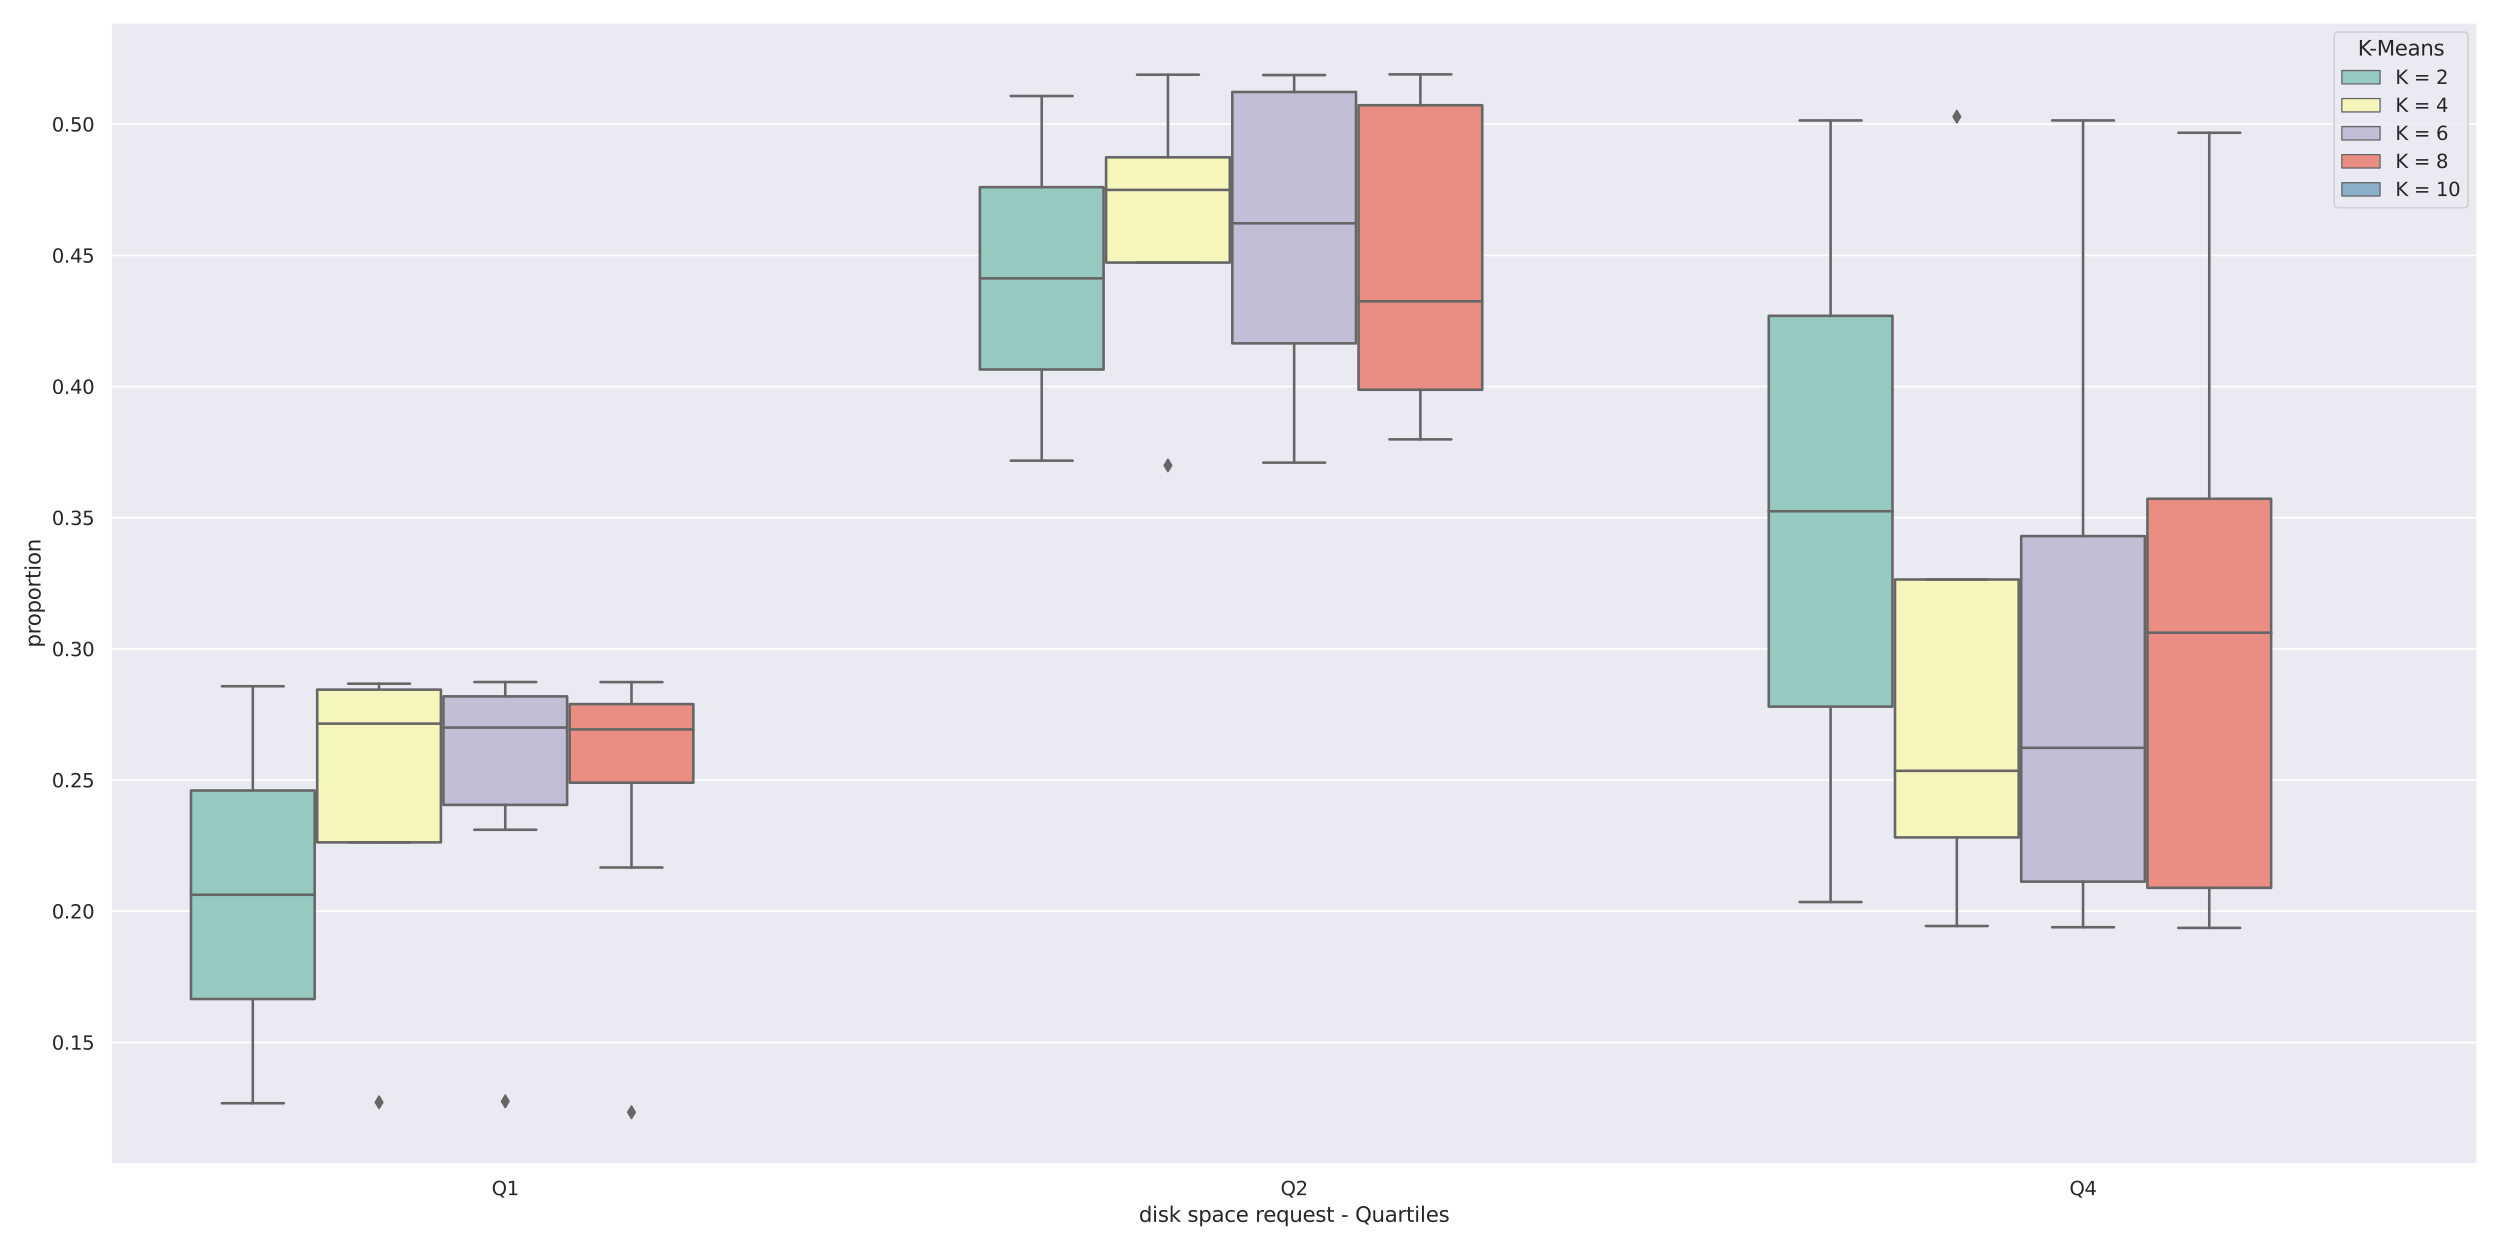 <?xml version="1.0" encoding="utf-8" standalone="no"?>
<!DOCTYPE svg PUBLIC "-//W3C//DTD SVG 1.1//EN"
  "http://www.w3.org/Graphics/SVG/1.1/DTD/svg11.dtd">
<svg height="720pt" version="1.1" viewBox="0 0 1440 720" width="1440pt" xmlns="http://www.w3.org/2000/svg" xmlns:xlink="http://www.w3.org/1999/xlink">
 <defs>
  <style type="text/css">*{stroke-linecap:butt;stroke-linejoin:round;}</style>
 </defs>
 <g id="figure_1">
  <g id="patch_1">
   <path d="M 0 720 
L 1440 720 
L 1440 0 
L 0 0 
z
" style="fill:#ffffff;"/>
  </g>
  <g id="axes_1">
   <g id="patch_2">
    <path d="M 63.835 670.54 
L 1427.04 670.54 
L 1427.04 12.96 
L 63.835 12.96 
z
" style="fill:#eaeaf2;"/>
   </g>
   <g id="matplotlib.axis_1">
    <g id="xtick_1">
     <g id="text_1">
      <!-- Q1 -->
      <g style="fill:#262626;" transform="translate(283.207 688.398)scale(0.11 -0.11)">
       <defs>
        <path d="M 2522 4238 
Q 1834 4238 1429 3725 
Q 1025 3213 1025 2328 
Q 1025 1447 1429 934 
Q 1834 422 2522 422 
Q 3209 422 3611 934 
Q 4013 1447 4013 2328 
Q 4013 3213 3611 3725 
Q 3209 4238 2522 4238 
z
M 3406 84 
L 4238 -825 
L 3475 -825 
L 2784 -78 
Q 2681 -84 2626 -87 
Q 2572 -91 2522 -91 
Q 1538 -91 948 567 
Q 359 1225 359 2328 
Q 359 3434 948 4092 
Q 1538 4750 2522 4750 
Q 3503 4750 4090 4092 
Q 4678 3434 4678 2328 
Q 4678 1516 4351 937 
Q 4025 359 3406 84 
z
" id="DejaVuSans-51" transform="scale(0.016)"/>
        <path d="M 794 531 
L 1825 531 
L 1825 4091 
L 703 3866 
L 703 4441 
L 1819 4666 
L 2450 4666 
L 2450 531 
L 3481 531 
L 3481 0 
L 794 0 
L 794 531 
z
" id="DejaVuSans-31" transform="scale(0.016)"/>
       </defs>
       <use xlink:href="#DejaVuSans-51"/>
       <use x="78.711" xlink:href="#DejaVuSans-31"/>
      </g>
     </g>
    </g>
    <g id="xtick_2">
     <g id="text_2">
      <!-- Q2 -->
      <g style="fill:#262626;" transform="translate(737.609 688.398)scale(0.11 -0.11)">
       <defs>
        <path d="M 1228 531 
L 3431 531 
L 3431 0 
L 469 0 
L 469 531 
Q 828 903 1448 1529 
Q 2069 2156 2228 2338 
Q 2531 2678 2651 2914 
Q 2772 3150 2772 3378 
Q 2772 3750 2511 3984 
Q 2250 4219 1831 4219 
Q 1534 4219 1204 4116 
Q 875 4013 500 3803 
L 500 4441 
Q 881 4594 1212 4672 
Q 1544 4750 1819 4750 
Q 2544 4750 2975 4387 
Q 3406 4025 3406 3419 
Q 3406 3131 3298 2873 
Q 3191 2616 2906 2266 
Q 2828 2175 2409 1742 
Q 1991 1309 1228 531 
z
" id="DejaVuSans-32" transform="scale(0.016)"/>
       </defs>
       <use xlink:href="#DejaVuSans-51"/>
       <use x="78.711" xlink:href="#DejaVuSans-32"/>
      </g>
     </g>
    </g>
    <g id="xtick_3">
     <g id="text_3">
      <!-- Q4 -->
      <g style="fill:#262626;" transform="translate(1192.01 688.398)scale(0.11 -0.11)">
       <defs>
        <path d="M 2419 4116 
L 825 1625 
L 2419 1625 
L 2419 4116 
z
M 2253 4666 
L 3047 4666 
L 3047 1625 
L 3713 1625 
L 3713 1100 
L 3047 1100 
L 3047 0 
L 2419 0 
L 2419 1100 
L 313 1100 
L 313 1709 
L 2253 4666 
z
" id="DejaVuSans-34" transform="scale(0.016)"/>
       </defs>
       <use xlink:href="#DejaVuSans-51"/>
       <use x="78.711" xlink:href="#DejaVuSans-34"/>
      </g>
     </g>
    </g>
    <g id="text_4">
     <!-- disk space request - Quartiles -->
     <g style="fill:#262626;" transform="translate(655.99 703.804)scale(0.12 -0.12)">
      <defs>
       <path d="M 2906 2969 
L 2906 4863 
L 3481 4863 
L 3481 0 
L 2906 0 
L 2906 525 
Q 2725 213 2448 61 
Q 2172 -91 1784 -91 
Q 1150 -91 751 415 
Q 353 922 353 1747 
Q 353 2572 751 3078 
Q 1150 3584 1784 3584 
Q 2172 3584 2448 3432 
Q 2725 3281 2906 2969 
z
M 947 1747 
Q 947 1113 1208 752 
Q 1469 391 1925 391 
Q 2381 391 2643 752 
Q 2906 1113 2906 1747 
Q 2906 2381 2643 2742 
Q 2381 3103 1925 3103 
Q 1469 3103 1208 2742 
Q 947 2381 947 1747 
z
" id="DejaVuSans-64" transform="scale(0.016)"/>
       <path d="M 603 3500 
L 1178 3500 
L 1178 0 
L 603 0 
L 603 3500 
z
M 603 4863 
L 1178 4863 
L 1178 4134 
L 603 4134 
L 603 4863 
z
" id="DejaVuSans-69" transform="scale(0.016)"/>
       <path d="M 2834 3397 
L 2834 2853 
Q 2591 2978 2328 3040 
Q 2066 3103 1784 3103 
Q 1356 3103 1142 2972 
Q 928 2841 928 2578 
Q 928 2378 1081 2264 
Q 1234 2150 1697 2047 
L 1894 2003 
Q 2506 1872 2764 1633 
Q 3022 1394 3022 966 
Q 3022 478 2636 193 
Q 2250 -91 1575 -91 
Q 1294 -91 989 -36 
Q 684 19 347 128 
L 347 722 
Q 666 556 975 473 
Q 1284 391 1588 391 
Q 1994 391 2212 530 
Q 2431 669 2431 922 
Q 2431 1156 2273 1281 
Q 2116 1406 1581 1522 
L 1381 1569 
Q 847 1681 609 1914 
Q 372 2147 372 2553 
Q 372 3047 722 3315 
Q 1072 3584 1716 3584 
Q 2034 3584 2315 3537 
Q 2597 3491 2834 3397 
z
" id="DejaVuSans-73" transform="scale(0.016)"/>
       <path d="M 581 4863 
L 1159 4863 
L 1159 1991 
L 2875 3500 
L 3609 3500 
L 1753 1863 
L 3688 0 
L 2938 0 
L 1159 1709 
L 1159 0 
L 581 0 
L 581 4863 
z
" id="DejaVuSans-6b" transform="scale(0.016)"/>
       <path id="DejaVuSans-20" transform="scale(0.016)"/>
       <path d="M 1159 525 
L 1159 -1331 
L 581 -1331 
L 581 3500 
L 1159 3500 
L 1159 2969 
Q 1341 3281 1617 3432 
Q 1894 3584 2278 3584 
Q 2916 3584 3314 3078 
Q 3713 2572 3713 1747 
Q 3713 922 3314 415 
Q 2916 -91 2278 -91 
Q 1894 -91 1617 61 
Q 1341 213 1159 525 
z
M 3116 1747 
Q 3116 2381 2855 2742 
Q 2594 3103 2138 3103 
Q 1681 3103 1420 2742 
Q 1159 2381 1159 1747 
Q 1159 1113 1420 752 
Q 1681 391 2138 391 
Q 2594 391 2855 752 
Q 3116 1113 3116 1747 
z
" id="DejaVuSans-70" transform="scale(0.016)"/>
       <path d="M 2194 1759 
Q 1497 1759 1228 1600 
Q 959 1441 959 1056 
Q 959 750 1161 570 
Q 1363 391 1709 391 
Q 2188 391 2477 730 
Q 2766 1069 2766 1631 
L 2766 1759 
L 2194 1759 
z
M 3341 1997 
L 3341 0 
L 2766 0 
L 2766 531 
Q 2569 213 2275 61 
Q 1981 -91 1556 -91 
Q 1019 -91 701 211 
Q 384 513 384 1019 
Q 384 1609 779 1909 
Q 1175 2209 1959 2209 
L 2766 2209 
L 2766 2266 
Q 2766 2663 2505 2880 
Q 2244 3097 1772 3097 
Q 1472 3097 1187 3025 
Q 903 2953 641 2809 
L 641 3341 
Q 956 3463 1253 3523 
Q 1550 3584 1831 3584 
Q 2591 3584 2966 3190 
Q 3341 2797 3341 1997 
z
" id="DejaVuSans-61" transform="scale(0.016)"/>
       <path d="M 3122 3366 
L 3122 2828 
Q 2878 2963 2633 3030 
Q 2388 3097 2138 3097 
Q 1578 3097 1268 2742 
Q 959 2388 959 1747 
Q 959 1106 1268 751 
Q 1578 397 2138 397 
Q 2388 397 2633 464 
Q 2878 531 3122 666 
L 3122 134 
Q 2881 22 2623 -34 
Q 2366 -91 2075 -91 
Q 1284 -91 818 406 
Q 353 903 353 1747 
Q 353 2603 823 3093 
Q 1294 3584 2113 3584 
Q 2378 3584 2631 3529 
Q 2884 3475 3122 3366 
z
" id="DejaVuSans-63" transform="scale(0.016)"/>
       <path d="M 3597 1894 
L 3597 1613 
L 953 1613 
Q 991 1019 1311 708 
Q 1631 397 2203 397 
Q 2534 397 2845 478 
Q 3156 559 3463 722 
L 3463 178 
Q 3153 47 2828 -22 
Q 2503 -91 2169 -91 
Q 1331 -91 842 396 
Q 353 884 353 1716 
Q 353 2575 817 3079 
Q 1281 3584 2069 3584 
Q 2775 3584 3186 3129 
Q 3597 2675 3597 1894 
z
M 3022 2063 
Q 3016 2534 2758 2815 
Q 2500 3097 2075 3097 
Q 1594 3097 1305 2825 
Q 1016 2553 972 2059 
L 3022 2063 
z
" id="DejaVuSans-65" transform="scale(0.016)"/>
       <path d="M 2631 2963 
Q 2534 3019 2420 3045 
Q 2306 3072 2169 3072 
Q 1681 3072 1420 2755 
Q 1159 2438 1159 1844 
L 1159 0 
L 581 0 
L 581 3500 
L 1159 3500 
L 1159 2956 
Q 1341 3275 1631 3429 
Q 1922 3584 2338 3584 
Q 2397 3584 2469 3576 
Q 2541 3569 2628 3553 
L 2631 2963 
z
" id="DejaVuSans-72" transform="scale(0.016)"/>
       <path d="M 947 1747 
Q 947 1113 1208 752 
Q 1469 391 1925 391 
Q 2381 391 2643 752 
Q 2906 1113 2906 1747 
Q 2906 2381 2643 2742 
Q 2381 3103 1925 3103 
Q 1469 3103 1208 2742 
Q 947 2381 947 1747 
z
M 2906 525 
Q 2725 213 2448 61 
Q 2172 -91 1784 -91 
Q 1150 -91 751 415 
Q 353 922 353 1747 
Q 353 2572 751 3078 
Q 1150 3584 1784 3584 
Q 2172 3584 2448 3432 
Q 2725 3281 2906 2969 
L 2906 3500 
L 3481 3500 
L 3481 -1331 
L 2906 -1331 
L 2906 525 
z
" id="DejaVuSans-71" transform="scale(0.016)"/>
       <path d="M 544 1381 
L 544 3500 
L 1119 3500 
L 1119 1403 
Q 1119 906 1312 657 
Q 1506 409 1894 409 
Q 2359 409 2629 706 
Q 2900 1003 2900 1516 
L 2900 3500 
L 3475 3500 
L 3475 0 
L 2900 0 
L 2900 538 
Q 2691 219 2414 64 
Q 2138 -91 1772 -91 
Q 1169 -91 856 284 
Q 544 659 544 1381 
z
M 1991 3584 
L 1991 3584 
z
" id="DejaVuSans-75" transform="scale(0.016)"/>
       <path d="M 1172 4494 
L 1172 3500 
L 2356 3500 
L 2356 3053 
L 1172 3053 
L 1172 1153 
Q 1172 725 1289 603 
Q 1406 481 1766 481 
L 2356 481 
L 2356 0 
L 1766 0 
Q 1100 0 847 248 
Q 594 497 594 1153 
L 594 3053 
L 172 3053 
L 172 3500 
L 594 3500 
L 594 4494 
L 1172 4494 
z
" id="DejaVuSans-74" transform="scale(0.016)"/>
       <path d="M 313 2009 
L 1997 2009 
L 1997 1497 
L 313 1497 
L 313 2009 
z
" id="DejaVuSans-2d" transform="scale(0.016)"/>
       <path d="M 603 4863 
L 1178 4863 
L 1178 0 
L 603 0 
L 603 4863 
z
" id="DejaVuSans-6c" transform="scale(0.016)"/>
      </defs>
      <use xlink:href="#DejaVuSans-64"/>
      <use x="63.477" xlink:href="#DejaVuSans-69"/>
      <use x="91.26" xlink:href="#DejaVuSans-73"/>
      <use x="143.359" xlink:href="#DejaVuSans-6b"/>
      <use x="201.27" xlink:href="#DejaVuSans-20"/>
      <use x="233.057" xlink:href="#DejaVuSans-73"/>
      <use x="285.156" xlink:href="#DejaVuSans-70"/>
      <use x="348.633" xlink:href="#DejaVuSans-61"/>
      <use x="409.912" xlink:href="#DejaVuSans-63"/>
      <use x="464.893" xlink:href="#DejaVuSans-65"/>
      <use x="526.416" xlink:href="#DejaVuSans-20"/>
      <use x="558.203" xlink:href="#DejaVuSans-72"/>
      <use x="597.066" xlink:href="#DejaVuSans-65"/>
      <use x="658.59" xlink:href="#DejaVuSans-71"/>
      <use x="722.066" xlink:href="#DejaVuSans-75"/>
      <use x="785.445" xlink:href="#DejaVuSans-65"/>
      <use x="846.969" xlink:href="#DejaVuSans-73"/>
      <use x="899.068" xlink:href="#DejaVuSans-74"/>
      <use x="938.277" xlink:href="#DejaVuSans-20"/>
      <use x="970.064" xlink:href="#DejaVuSans-2d"/>
      <use x="1006.148" xlink:href="#DejaVuSans-20"/>
      <use x="1037.936" xlink:href="#DejaVuSans-51"/>
      <use x="1116.646" xlink:href="#DejaVuSans-75"/>
      <use x="1180.025" xlink:href="#DejaVuSans-61"/>
      <use x="1241.305" xlink:href="#DejaVuSans-72"/>
      <use x="1282.418" xlink:href="#DejaVuSans-74"/>
      <use x="1321.627" xlink:href="#DejaVuSans-69"/>
      <use x="1349.41" xlink:href="#DejaVuSans-6c"/>
      <use x="1377.193" xlink:href="#DejaVuSans-65"/>
      <use x="1438.717" xlink:href="#DejaVuSans-73"/>
     </g>
    </g>
   </g>
   <g id="matplotlib.axis_2">
    <g id="ytick_1">
     <g id="line2d_1">
      <path clip-path="url(#p59566a7994)" d="M 63.835 600.421 
L 1427.04 600.421 
" style="fill:none;stroke:#ffffff;stroke-linecap:round;"/>
     </g>
     <g id="text_5">
      <!-- 0.15 -->
      <g style="fill:#262626;" transform="translate(29.843 604.6)scale(0.11 -0.11)">
       <defs>
        <path d="M 2034 4250 
Q 1547 4250 1301 3770 
Q 1056 3291 1056 2328 
Q 1056 1369 1301 889 
Q 1547 409 2034 409 
Q 2525 409 2770 889 
Q 3016 1369 3016 2328 
Q 3016 3291 2770 3770 
Q 2525 4250 2034 4250 
z
M 2034 4750 
Q 2819 4750 3233 4129 
Q 3647 3509 3647 2328 
Q 3647 1150 3233 529 
Q 2819 -91 2034 -91 
Q 1250 -91 836 529 
Q 422 1150 422 2328 
Q 422 3509 836 4129 
Q 1250 4750 2034 4750 
z
" id="DejaVuSans-30" transform="scale(0.016)"/>
        <path d="M 684 794 
L 1344 794 
L 1344 0 
L 684 0 
L 684 794 
z
" id="DejaVuSans-2e" transform="scale(0.016)"/>
        <path d="M 691 4666 
L 3169 4666 
L 3169 4134 
L 1269 4134 
L 1269 2991 
Q 1406 3038 1543 3061 
Q 1681 3084 1819 3084 
Q 2600 3084 3056 2656 
Q 3513 2228 3513 1497 
Q 3513 744 3044 326 
Q 2575 -91 1722 -91 
Q 1428 -91 1123 -41 
Q 819 9 494 109 
L 494 744 
Q 775 591 1075 516 
Q 1375 441 1709 441 
Q 2250 441 2565 725 
Q 2881 1009 2881 1497 
Q 2881 1984 2565 2268 
Q 2250 2553 1709 2553 
Q 1456 2553 1204 2497 
Q 953 2441 691 2322 
L 691 4666 
z
" id="DejaVuSans-35" transform="scale(0.016)"/>
       </defs>
       <use xlink:href="#DejaVuSans-30"/>
       <use x="63.623" xlink:href="#DejaVuSans-2e"/>
       <use x="95.41" xlink:href="#DejaVuSans-31"/>
       <use x="159.033" xlink:href="#DejaVuSans-35"/>
      </g>
     </g>
    </g>
    <g id="ytick_2">
     <g id="line2d_2">
      <path clip-path="url(#p59566a7994)" d="M 63.835 524.869 
L 1427.04 524.869 
" style="fill:none;stroke:#ffffff;stroke-linecap:round;"/>
     </g>
     <g id="text_6">
      <!-- 0.20 -->
      <g style="fill:#262626;" transform="translate(29.843 529.048)scale(0.11 -0.11)">
       <use xlink:href="#DejaVuSans-30"/>
       <use x="63.623" xlink:href="#DejaVuSans-2e"/>
       <use x="95.41" xlink:href="#DejaVuSans-32"/>
       <use x="159.033" xlink:href="#DejaVuSans-30"/>
      </g>
     </g>
    </g>
    <g id="ytick_3">
     <g id="line2d_3">
      <path clip-path="url(#p59566a7994)" d="M 63.835 449.317 
L 1427.04 449.317 
" style="fill:none;stroke:#ffffff;stroke-linecap:round;"/>
     </g>
     <g id="text_7">
      <!-- 0.25 -->
      <g style="fill:#262626;" transform="translate(29.843 453.496)scale(0.11 -0.11)">
       <use xlink:href="#DejaVuSans-30"/>
       <use x="63.623" xlink:href="#DejaVuSans-2e"/>
       <use x="95.41" xlink:href="#DejaVuSans-32"/>
       <use x="159.033" xlink:href="#DejaVuSans-35"/>
      </g>
     </g>
    </g>
    <g id="ytick_4">
     <g id="line2d_4">
      <path clip-path="url(#p59566a7994)" d="M 63.835 373.765 
L 1427.04 373.765 
" style="fill:none;stroke:#ffffff;stroke-linecap:round;"/>
     </g>
     <g id="text_8">
      <!-- 0.30 -->
      <g style="fill:#262626;" transform="translate(29.843 377.944)scale(0.11 -0.11)">
       <defs>
        <path d="M 2597 2516 
Q 3050 2419 3304 2112 
Q 3559 1806 3559 1356 
Q 3559 666 3084 287 
Q 2609 -91 1734 -91 
Q 1441 -91 1130 -33 
Q 819 25 488 141 
L 488 750 
Q 750 597 1062 519 
Q 1375 441 1716 441 
Q 2309 441 2620 675 
Q 2931 909 2931 1356 
Q 2931 1769 2642 2001 
Q 2353 2234 1838 2234 
L 1294 2234 
L 1294 2753 
L 1863 2753 
Q 2328 2753 2575 2939 
Q 2822 3125 2822 3475 
Q 2822 3834 2567 4026 
Q 2313 4219 1838 4219 
Q 1578 4219 1281 4162 
Q 984 4106 628 3988 
L 628 4550 
Q 988 4650 1302 4700 
Q 1616 4750 1894 4750 
Q 2613 4750 3031 4423 
Q 3450 4097 3450 3541 
Q 3450 3153 3228 2886 
Q 3006 2619 2597 2516 
z
" id="DejaVuSans-33" transform="scale(0.016)"/>
       </defs>
       <use xlink:href="#DejaVuSans-30"/>
       <use x="63.623" xlink:href="#DejaVuSans-2e"/>
       <use x="95.41" xlink:href="#DejaVuSans-33"/>
       <use x="159.033" xlink:href="#DejaVuSans-30"/>
      </g>
     </g>
    </g>
    <g id="ytick_5">
     <g id="line2d_5">
      <path clip-path="url(#p59566a7994)" d="M 63.835 298.213 
L 1427.04 298.213 
" style="fill:none;stroke:#ffffff;stroke-linecap:round;"/>
     </g>
     <g id="text_9">
      <!-- 0.35 -->
      <g style="fill:#262626;" transform="translate(29.843 302.392)scale(0.11 -0.11)">
       <use xlink:href="#DejaVuSans-30"/>
       <use x="63.623" xlink:href="#DejaVuSans-2e"/>
       <use x="95.41" xlink:href="#DejaVuSans-33"/>
       <use x="159.033" xlink:href="#DejaVuSans-35"/>
      </g>
     </g>
    </g>
    <g id="ytick_6">
     <g id="line2d_6">
      <path clip-path="url(#p59566a7994)" d="M 63.835 222.661 
L 1427.04 222.661 
" style="fill:none;stroke:#ffffff;stroke-linecap:round;"/>
     </g>
     <g id="text_10">
      <!-- 0.40 -->
      <g style="fill:#262626;" transform="translate(29.843 226.84)scale(0.11 -0.11)">
       <use xlink:href="#DejaVuSans-30"/>
       <use x="63.623" xlink:href="#DejaVuSans-2e"/>
       <use x="95.41" xlink:href="#DejaVuSans-34"/>
       <use x="159.033" xlink:href="#DejaVuSans-30"/>
      </g>
     </g>
    </g>
    <g id="ytick_7">
     <g id="line2d_7">
      <path clip-path="url(#p59566a7994)" d="M 63.835 147.109 
L 1427.04 147.109 
" style="fill:none;stroke:#ffffff;stroke-linecap:round;"/>
     </g>
     <g id="text_11">
      <!-- 0.45 -->
      <g style="fill:#262626;" transform="translate(29.843 151.288)scale(0.11 -0.11)">
       <use xlink:href="#DejaVuSans-30"/>
       <use x="63.623" xlink:href="#DejaVuSans-2e"/>
       <use x="95.41" xlink:href="#DejaVuSans-34"/>
       <use x="159.033" xlink:href="#DejaVuSans-35"/>
      </g>
     </g>
    </g>
    <g id="ytick_8">
     <g id="line2d_8">
      <path clip-path="url(#p59566a7994)" d="M 63.835 71.556 
L 1427.04 71.556 
" style="fill:none;stroke:#ffffff;stroke-linecap:round;"/>
     </g>
     <g id="text_12">
      <!-- 0.50 -->
      <g style="fill:#262626;" transform="translate(29.843 75.736)scale(0.11 -0.11)">
       <use xlink:href="#DejaVuSans-30"/>
       <use x="63.623" xlink:href="#DejaVuSans-2e"/>
       <use x="95.41" xlink:href="#DejaVuSans-35"/>
       <use x="159.033" xlink:href="#DejaVuSans-30"/>
      </g>
     </g>
    </g>
    <g id="text_13">
     <!-- proportion -->
     <g style="fill:#262626;" transform="translate(23.347 373.002)rotate(-90)scale(0.12 -0.12)">
      <defs>
       <path d="M 1959 3097 
Q 1497 3097 1228 2736 
Q 959 2375 959 1747 
Q 959 1119 1226 758 
Q 1494 397 1959 397 
Q 2419 397 2687 759 
Q 2956 1122 2956 1747 
Q 2956 2369 2687 2733 
Q 2419 3097 1959 3097 
z
M 1959 3584 
Q 2709 3584 3137 3096 
Q 3566 2609 3566 1747 
Q 3566 888 3137 398 
Q 2709 -91 1959 -91 
Q 1206 -91 779 398 
Q 353 888 353 1747 
Q 353 2609 779 3096 
Q 1206 3584 1959 3584 
z
" id="DejaVuSans-6f" transform="scale(0.016)"/>
       <path d="M 3513 2113 
L 3513 0 
L 2938 0 
L 2938 2094 
Q 2938 2591 2744 2837 
Q 2550 3084 2163 3084 
Q 1697 3084 1428 2787 
Q 1159 2491 1159 1978 
L 1159 0 
L 581 0 
L 581 3500 
L 1159 3500 
L 1159 2956 
Q 1366 3272 1645 3428 
Q 1925 3584 2291 3584 
Q 2894 3584 3203 3211 
Q 3513 2838 3513 2113 
z
" id="DejaVuSans-6e" transform="scale(0.016)"/>
      </defs>
      <use xlink:href="#DejaVuSans-70"/>
      <use x="63.477" xlink:href="#DejaVuSans-72"/>
      <use x="102.34" xlink:href="#DejaVuSans-6f"/>
      <use x="163.521" xlink:href="#DejaVuSans-70"/>
      <use x="226.998" xlink:href="#DejaVuSans-6f"/>
      <use x="288.18" xlink:href="#DejaVuSans-72"/>
      <use x="329.293" xlink:href="#DejaVuSans-74"/>
      <use x="368.502" xlink:href="#DejaVuSans-69"/>
      <use x="396.285" xlink:href="#DejaVuSans-6f"/>
      <use x="457.467" xlink:href="#DejaVuSans-6e"/>
     </g>
    </g>
   </g>
   <g id="patch_3">
    <path clip-path="url(#p59566a7994)" d="M 110.002 575.428 
L 181.252 575.428 
L 181.252 455.332 
L 110.002 455.332 
L 110.002 575.428 
z
" style="fill:#96cac1;stroke:#666666;stroke-linejoin:miter;stroke-width:1.5;"/>
   </g>
   <g id="patch_4">
    <path clip-path="url(#p59566a7994)" d="M 182.706 485.186 
L 253.957 485.186 
L 253.957 397.218 
L 182.706 397.218 
L 182.706 485.186 
z
" style="fill:#f6f6bc;stroke:#666666;stroke-linejoin:miter;stroke-width:1.5;"/>
   </g>
   <g id="patch_5">
    <path clip-path="url(#p59566a7994)" d="M 255.411 463.616 
L 326.661 463.616 
L 326.661 401.115 
L 255.411 401.115 
L 255.411 463.616 
z
" style="fill:#c1bed6;stroke:#666666;stroke-linejoin:miter;stroke-width:1.5;"/>
   </g>
   <g id="patch_6">
    <path clip-path="url(#p59566a7994)" d="M 328.115 450.827 
L 399.365 450.827 
L 399.365 405.549 
L 328.115 405.549 
L 328.115 450.827 
z
" style="fill:#ea8e83;stroke:#666666;stroke-linejoin:miter;stroke-width:1.5;"/>
   </g>
   <g id="patch_7">
    <path clip-path="url(#p59566a7994)" d="M 564.404 212.832 
L 635.654 212.832 
L 635.654 107.824 
L 564.404 107.824 
L 564.404 212.832 
z
" style="fill:#96cac1;stroke:#666666;stroke-linejoin:miter;stroke-width:1.5;"/>
   </g>
   <g id="patch_8">
    <path clip-path="url(#p59566a7994)" d="M 637.108 151.231 
L 708.358 151.231 
L 708.358 90.599 
L 637.108 90.599 
L 637.108 151.231 
z
" style="fill:#f6f6bc;stroke:#666666;stroke-linejoin:miter;stroke-width:1.5;"/>
   </g>
   <g id="patch_9">
    <path clip-path="url(#p59566a7994)" d="M 709.812 197.775 
L 781.063 197.775 
L 781.063 52.96 
L 709.812 52.96 
L 709.812 197.775 
z
" style="fill:#c1bed6;stroke:#666666;stroke-linejoin:miter;stroke-width:1.5;"/>
   </g>
   <g id="patch_10">
    <path clip-path="url(#p59566a7994)" d="M 782.517 224.5 
L 853.767 224.5 
L 853.767 60.627 
L 782.517 60.627 
L 782.517 224.5 
z
" style="fill:#ea8e83;stroke:#666666;stroke-linejoin:miter;stroke-width:1.5;"/>
   </g>
   <g id="patch_11">
    <path clip-path="url(#p59566a7994)" d="M 1018.806 407.034 
L 1090.056 407.034 
L 1090.056 181.931 
L 1018.806 181.931 
L 1018.806 407.034 
z
" style="fill:#96cac1;stroke:#666666;stroke-linejoin:miter;stroke-width:1.5;"/>
   </g>
   <g id="patch_12">
    <path clip-path="url(#p59566a7994)" d="M 1091.51 482.373 
L 1162.76 482.373 
L 1162.76 333.773 
L 1091.51 333.773 
L 1091.51 482.373 
z
" style="fill:#f6f6bc;stroke:#666666;stroke-linejoin:miter;stroke-width:1.5;"/>
   </g>
   <g id="patch_13">
    <path clip-path="url(#p59566a7994)" d="M 1164.214 507.809 
L 1235.464 507.809 
L 1235.464 308.799 
L 1164.214 308.799 
L 1164.214 507.809 
z
" style="fill:#c1bed6;stroke:#666666;stroke-linejoin:miter;stroke-width:1.5;"/>
   </g>
   <g id="patch_14">
    <path clip-path="url(#p59566a7994)" d="M 1236.918 511.398 
L 1308.169 511.398 
L 1308.169 287.308 
L 1236.918 287.308 
L 1236.918 511.398 
z
" style="fill:#ea8e83;stroke:#666666;stroke-linejoin:miter;stroke-width:1.5;"/>
   </g>
   <g id="patch_15">
    <path clip-path="url(#p59566a7994)" d="M 291.036 827.077 
L 291.036 827.077 
L 291.036 827.077 
L 291.036 827.077 
z
" style="fill:#96cac1;stroke:#666666;stroke-linejoin:miter;stroke-width:0.75;"/>
   </g>
   <g id="patch_16">
    <path clip-path="url(#p59566a7994)" d="M 291.036 827.077 
L 291.036 827.077 
L 291.036 827.077 
L 291.036 827.077 
z
" style="fill:#f6f6bc;stroke:#666666;stroke-linejoin:miter;stroke-width:0.75;"/>
   </g>
   <g id="patch_17">
    <path clip-path="url(#p59566a7994)" d="M 291.036 827.077 
L 291.036 827.077 
L 291.036 827.077 
L 291.036 827.077 
z
" style="fill:#c1bed6;stroke:#666666;stroke-linejoin:miter;stroke-width:0.75;"/>
   </g>
   <g id="patch_18">
    <path clip-path="url(#p59566a7994)" d="M 291.036 827.077 
L 291.036 827.077 
L 291.036 827.077 
L 291.036 827.077 
z
" style="fill:#ea8e83;stroke:#666666;stroke-linejoin:miter;stroke-width:0.75;"/>
   </g>
   <g id="patch_19">
    <path clip-path="url(#p59566a7994)" d="M 291.036 827.077 
L 291.036 827.077 
L 291.036 827.077 
L 291.036 827.077 
z
" style="fill:#8aafc9;stroke:#666666;stroke-linejoin:miter;stroke-width:0.75;"/>
   </g>
   <g id="line2d_9">
    <path clip-path="url(#p59566a7994)" d="M 145.627 575.428 
L 145.627 635.475 
" style="fill:none;stroke:#666666;stroke-linecap:round;stroke-width:1.5;"/>
   </g>
   <g id="line2d_10">
    <path clip-path="url(#p59566a7994)" d="M 145.627 455.332 
L 145.627 395.284 
" style="fill:none;stroke:#666666;stroke-linecap:round;stroke-width:1.5;"/>
   </g>
   <g id="line2d_11">
    <path clip-path="url(#p59566a7994)" d="M 127.815 635.475 
L 163.44 635.475 
" style="fill:none;stroke:#666666;stroke-linecap:round;stroke-width:1.5;"/>
   </g>
   <g id="line2d_12">
    <path clip-path="url(#p59566a7994)" d="M 127.815 395.284 
L 163.44 395.284 
" style="fill:none;stroke:#666666;stroke-linecap:round;stroke-width:1.5;"/>
   </g>
   <g id="line2d_13"/>
   <g id="line2d_14">
    <path clip-path="url(#p59566a7994)" d="M 218.332 485.186 
L 218.332 485.186 
" style="fill:none;stroke:#666666;stroke-linecap:round;stroke-width:1.5;"/>
   </g>
   <g id="line2d_15">
    <path clip-path="url(#p59566a7994)" d="M 218.332 397.218 
L 218.332 393.799 
" style="fill:none;stroke:#666666;stroke-linecap:round;stroke-width:1.5;"/>
   </g>
   <g id="line2d_16">
    <path clip-path="url(#p59566a7994)" d="M 200.519 485.186 
L 236.144 485.186 
" style="fill:none;stroke:#666666;stroke-linecap:round;stroke-width:1.5;"/>
   </g>
   <g id="line2d_17">
    <path clip-path="url(#p59566a7994)" d="M 200.519 393.799 
L 236.144 393.799 
" style="fill:none;stroke:#666666;stroke-linecap:round;stroke-width:1.5;"/>
   </g>
   <g id="line2d_18">
    <defs>
     <path d="M -0 3.536 
L 2.121 0 
L -0 -3.536 
L -2.121 -0 
z
" id="m518d3eaa9b" style="stroke:#666666;stroke-linejoin:miter;"/>
    </defs>
    <g clip-path="url(#p59566a7994)">
     <use style="fill:#666666;stroke:#666666;stroke-linejoin:miter;" x="218.332" xlink:href="#m518d3eaa9b" y="634.922"/>
    </g>
   </g>
   <g id="line2d_19">
    <path clip-path="url(#p59566a7994)" d="M 291.036 463.616 
L 291.036 477.956 
" style="fill:none;stroke:#666666;stroke-linecap:round;stroke-width:1.5;"/>
   </g>
   <g id="line2d_20">
    <path clip-path="url(#p59566a7994)" d="M 291.036 401.115 
L 291.036 392.856 
" style="fill:none;stroke:#666666;stroke-linecap:round;stroke-width:1.5;"/>
   </g>
   <g id="line2d_21">
    <path clip-path="url(#p59566a7994)" d="M 273.223 477.956 
L 308.848 477.956 
" style="fill:none;stroke:#666666;stroke-linecap:round;stroke-width:1.5;"/>
   </g>
   <g id="line2d_22">
    <path clip-path="url(#p59566a7994)" d="M 273.223 392.856 
L 308.848 392.856 
" style="fill:none;stroke:#666666;stroke-linecap:round;stroke-width:1.5;"/>
   </g>
   <g id="line2d_23">
    <g clip-path="url(#p59566a7994)">
     <use style="fill:#666666;stroke:#666666;stroke-linejoin:miter;" x="291.036" xlink:href="#m518d3eaa9b" y="634.365"/>
    </g>
   </g>
   <g id="line2d_24">
    <path clip-path="url(#p59566a7994)" d="M 363.74 450.827 
L 363.74 499.685 
" style="fill:none;stroke:#666666;stroke-linecap:round;stroke-width:1.5;"/>
   </g>
   <g id="line2d_25">
    <path clip-path="url(#p59566a7994)" d="M 363.74 405.549 
L 363.74 392.886 
" style="fill:none;stroke:#666666;stroke-linecap:round;stroke-width:1.5;"/>
   </g>
   <g id="line2d_26">
    <path clip-path="url(#p59566a7994)" d="M 345.928 499.685 
L 381.553 499.685 
" style="fill:none;stroke:#666666;stroke-linecap:round;stroke-width:1.5;"/>
   </g>
   <g id="line2d_27">
    <path clip-path="url(#p59566a7994)" d="M 345.928 392.886 
L 381.553 392.886 
" style="fill:none;stroke:#666666;stroke-linecap:round;stroke-width:1.5;"/>
   </g>
   <g id="line2d_28">
    <g clip-path="url(#p59566a7994)">
     <use style="fill:#666666;stroke:#666666;stroke-linejoin:miter;" x="363.74" xlink:href="#m518d3eaa9b" y="640.65"/>
    </g>
   </g>
   <g id="line2d_29">
    <path clip-path="url(#p59566a7994)" d="M 600.029 212.832 
L 600.029 265.336 
" style="fill:none;stroke:#666666;stroke-linecap:round;stroke-width:1.5;"/>
   </g>
   <g id="line2d_30">
    <path clip-path="url(#p59566a7994)" d="M 600.029 107.824 
L 600.029 55.32 
" style="fill:none;stroke:#666666;stroke-linecap:round;stroke-width:1.5;"/>
   </g>
   <g id="line2d_31">
    <path clip-path="url(#p59566a7994)" d="M 582.216 265.336 
L 617.842 265.336 
" style="fill:none;stroke:#666666;stroke-linecap:round;stroke-width:1.5;"/>
   </g>
   <g id="line2d_32">
    <path clip-path="url(#p59566a7994)" d="M 582.216 55.32 
L 617.842 55.32 
" style="fill:none;stroke:#666666;stroke-linecap:round;stroke-width:1.5;"/>
   </g>
   <g id="line2d_33"/>
   <g id="line2d_34">
    <path clip-path="url(#p59566a7994)" d="M 672.733 151.231 
L 672.733 151.231 
" style="fill:none;stroke:#666666;stroke-linecap:round;stroke-width:1.5;"/>
   </g>
   <g id="line2d_35">
    <path clip-path="url(#p59566a7994)" d="M 672.733 90.599 
L 672.733 43.012 
" style="fill:none;stroke:#666666;stroke-linecap:round;stroke-width:1.5;"/>
   </g>
   <g id="line2d_36">
    <path clip-path="url(#p59566a7994)" d="M 654.921 151.231 
L 690.546 151.231 
" style="fill:none;stroke:#666666;stroke-linecap:round;stroke-width:1.5;"/>
   </g>
   <g id="line2d_37">
    <path clip-path="url(#p59566a7994)" d="M 654.921 43.012 
L 690.546 43.012 
" style="fill:none;stroke:#666666;stroke-linecap:round;stroke-width:1.5;"/>
   </g>
   <g id="line2d_38">
    <g clip-path="url(#p59566a7994)">
     <use style="fill:#666666;stroke:#666666;stroke-linejoin:miter;" x="672.733" xlink:href="#m518d3eaa9b" y="268.079"/>
    </g>
   </g>
   <g id="line2d_39">
    <path clip-path="url(#p59566a7994)" d="M 745.438 197.775 
L 745.438 266.459 
" style="fill:none;stroke:#666666;stroke-linecap:round;stroke-width:1.5;"/>
   </g>
   <g id="line2d_40">
    <path clip-path="url(#p59566a7994)" d="M 745.438 52.96 
L 745.438 43.238 
" style="fill:none;stroke:#666666;stroke-linecap:round;stroke-width:1.5;"/>
   </g>
   <g id="line2d_41">
    <path clip-path="url(#p59566a7994)" d="M 727.625 266.459 
L 763.25 266.459 
" style="fill:none;stroke:#666666;stroke-linecap:round;stroke-width:1.5;"/>
   </g>
   <g id="line2d_42">
    <path clip-path="url(#p59566a7994)" d="M 727.625 43.238 
L 763.25 43.238 
" style="fill:none;stroke:#666666;stroke-linecap:round;stroke-width:1.5;"/>
   </g>
   <g id="line2d_43"/>
   <g id="line2d_44">
    <path clip-path="url(#p59566a7994)" d="M 818.142 224.5 
L 818.142 253.078 
" style="fill:none;stroke:#666666;stroke-linecap:round;stroke-width:1.5;"/>
   </g>
   <g id="line2d_45">
    <path clip-path="url(#p59566a7994)" d="M 818.142 60.627 
L 818.142 42.85 
" style="fill:none;stroke:#666666;stroke-linecap:round;stroke-width:1.5;"/>
   </g>
   <g id="line2d_46">
    <path clip-path="url(#p59566a7994)" d="M 800.329 253.078 
L 835.954 253.078 
" style="fill:none;stroke:#666666;stroke-linecap:round;stroke-width:1.5;"/>
   </g>
   <g id="line2d_47">
    <path clip-path="url(#p59566a7994)" d="M 800.329 42.85 
L 835.954 42.85 
" style="fill:none;stroke:#666666;stroke-linecap:round;stroke-width:1.5;"/>
   </g>
   <g id="line2d_48"/>
   <g id="line2d_49">
    <path clip-path="url(#p59566a7994)" d="M 1054.431 407.034 
L 1054.431 519.586 
" style="fill:none;stroke:#666666;stroke-linecap:round;stroke-width:1.5;"/>
   </g>
   <g id="line2d_50">
    <path clip-path="url(#p59566a7994)" d="M 1054.431 181.931 
L 1054.431 69.379 
" style="fill:none;stroke:#666666;stroke-linecap:round;stroke-width:1.5;"/>
   </g>
   <g id="line2d_51">
    <path clip-path="url(#p59566a7994)" d="M 1036.618 519.586 
L 1072.243 519.586 
" style="fill:none;stroke:#666666;stroke-linecap:round;stroke-width:1.5;"/>
   </g>
   <g id="line2d_52">
    <path clip-path="url(#p59566a7994)" d="M 1036.618 69.379 
L 1072.243 69.379 
" style="fill:none;stroke:#666666;stroke-linecap:round;stroke-width:1.5;"/>
   </g>
   <g id="line2d_53"/>
   <g id="line2d_54">
    <path clip-path="url(#p59566a7994)" d="M 1127.135 482.373 
L 1127.135 533.379 
" style="fill:none;stroke:#666666;stroke-linecap:round;stroke-width:1.5;"/>
   </g>
   <g id="line2d_55">
    <path clip-path="url(#p59566a7994)" d="M 1127.135 333.773 
L 1127.135 333.773 
" style="fill:none;stroke:#666666;stroke-linecap:round;stroke-width:1.5;"/>
   </g>
   <g id="line2d_56">
    <path clip-path="url(#p59566a7994)" d="M 1109.322 533.379 
L 1144.947 533.379 
" style="fill:none;stroke:#666666;stroke-linecap:round;stroke-width:1.5;"/>
   </g>
   <g id="line2d_57">
    <path clip-path="url(#p59566a7994)" d="M 1109.322 333.773 
L 1144.947 333.773 
" style="fill:none;stroke:#666666;stroke-linecap:round;stroke-width:1.5;"/>
   </g>
   <g id="line2d_58">
    <g clip-path="url(#p59566a7994)">
     <use style="fill:#666666;stroke:#666666;stroke-linejoin:miter;" x="1127.135" xlink:href="#m518d3eaa9b" y="67.189"/>
    </g>
   </g>
   <g id="line2d_59">
    <path clip-path="url(#p59566a7994)" d="M 1199.839 507.809 
L 1199.839 534.095 
" style="fill:none;stroke:#666666;stroke-linecap:round;stroke-width:1.5;"/>
   </g>
   <g id="line2d_60">
    <path clip-path="url(#p59566a7994)" d="M 1199.839 308.799 
L 1199.839 69.367 
" style="fill:none;stroke:#666666;stroke-linecap:round;stroke-width:1.5;"/>
   </g>
   <g id="line2d_61">
    <path clip-path="url(#p59566a7994)" d="M 1182.027 534.095 
L 1217.652 534.095 
" style="fill:none;stroke:#666666;stroke-linecap:round;stroke-width:1.5;"/>
   </g>
   <g id="line2d_62">
    <path clip-path="url(#p59566a7994)" d="M 1182.027 69.367 
L 1217.652 69.367 
" style="fill:none;stroke:#666666;stroke-linecap:round;stroke-width:1.5;"/>
   </g>
   <g id="line2d_63"/>
   <g id="line2d_64">
    <path clip-path="url(#p59566a7994)" d="M 1272.543 511.398 
L 1272.543 534.454 
" style="fill:none;stroke:#666666;stroke-linecap:round;stroke-width:1.5;"/>
   </g>
   <g id="line2d_65">
    <path clip-path="url(#p59566a7994)" d="M 1272.543 287.308 
L 1272.543 76.462 
" style="fill:none;stroke:#666666;stroke-linecap:round;stroke-width:1.5;"/>
   </g>
   <g id="line2d_66">
    <path clip-path="url(#p59566a7994)" d="M 1254.731 534.454 
L 1290.356 534.454 
" style="fill:none;stroke:#666666;stroke-linecap:round;stroke-width:1.5;"/>
   </g>
   <g id="line2d_67">
    <path clip-path="url(#p59566a7994)" d="M 1254.731 76.462 
L 1290.356 76.462 
" style="fill:none;stroke:#666666;stroke-linecap:round;stroke-width:1.5;"/>
   </g>
   <g id="line2d_68"/>
   <g id="line2d_69">
    <path clip-path="url(#p59566a7994)" d="M 110.002 515.38 
L 181.252 515.38 
" style="fill:none;stroke:#666666;stroke-linecap:round;stroke-width:1.5;"/>
   </g>
   <g id="line2d_70">
    <path clip-path="url(#p59566a7994)" d="M 182.706 416.816 
L 253.957 416.816 
" style="fill:none;stroke:#666666;stroke-linecap:round;stroke-width:1.5;"/>
   </g>
   <g id="line2d_71">
    <path clip-path="url(#p59566a7994)" d="M 255.411 419.091 
L 326.661 419.091 
" style="fill:none;stroke:#666666;stroke-linecap:round;stroke-width:1.5;"/>
   </g>
   <g id="line2d_72">
    <path clip-path="url(#p59566a7994)" d="M 328.115 420.172 
L 399.365 420.172 
" style="fill:none;stroke:#666666;stroke-linecap:round;stroke-width:1.5;"/>
   </g>
   <g id="line2d_73">
    <path clip-path="url(#p59566a7994)" d="M 564.404 160.328 
L 635.654 160.328 
" style="fill:none;stroke:#666666;stroke-linecap:round;stroke-width:1.5;"/>
   </g>
   <g id="line2d_74">
    <path clip-path="url(#p59566a7994)" d="M 637.108 109.371 
L 708.358 109.371 
" style="fill:none;stroke:#666666;stroke-linecap:round;stroke-width:1.5;"/>
   </g>
   <g id="line2d_75">
    <path clip-path="url(#p59566a7994)" d="M 709.812 128.636 
L 781.063 128.636 
" style="fill:none;stroke:#666666;stroke-linecap:round;stroke-width:1.5;"/>
   </g>
   <g id="line2d_76">
    <path clip-path="url(#p59566a7994)" d="M 782.517 173.55 
L 853.767 173.55 
" style="fill:none;stroke:#666666;stroke-linecap:round;stroke-width:1.5;"/>
   </g>
   <g id="line2d_77">
    <path clip-path="url(#p59566a7994)" d="M 1018.806 294.483 
L 1090.056 294.483 
" style="fill:none;stroke:#666666;stroke-linecap:round;stroke-width:1.5;"/>
   </g>
   <g id="line2d_78">
    <path clip-path="url(#p59566a7994)" d="M 1091.51 444.003 
L 1162.76 444.003 
" style="fill:none;stroke:#666666;stroke-linecap:round;stroke-width:1.5;"/>
   </g>
   <g id="line2d_79">
    <path clip-path="url(#p59566a7994)" d="M 1164.214 430.769 
L 1235.464 430.769 
" style="fill:none;stroke:#666666;stroke-linecap:round;stroke-width:1.5;"/>
   </g>
   <g id="line2d_80">
    <path clip-path="url(#p59566a7994)" d="M 1236.918 364.435 
L 1308.169 364.435 
" style="fill:none;stroke:#666666;stroke-linecap:round;stroke-width:1.5;"/>
   </g>
   <g id="patch_20">
    <path d="M 63.835 670.54 
L 63.835 12.96 
" style="fill:none;stroke:#ffffff;stroke-linecap:square;stroke-linejoin:miter;stroke-width:1.25;"/>
   </g>
   <g id="patch_21">
    <path d="M 1427.04 670.54 
L 1427.04 12.96 
" style="fill:none;stroke:#ffffff;stroke-linecap:square;stroke-linejoin:miter;stroke-width:1.25;"/>
   </g>
   <g id="patch_22">
    <path d="M 63.835 670.54 
L 1427.04 670.54 
" style="fill:none;stroke:#ffffff;stroke-linecap:square;stroke-linejoin:miter;stroke-width:1.25;"/>
   </g>
   <g id="patch_23">
    <path d="M 63.835 12.96 
L 1427.04 12.96 
" style="fill:none;stroke:#ffffff;stroke-linecap:square;stroke-linejoin:miter;stroke-width:1.25;"/>
   </g>
   <g id="legend_1">
    <g id="patch_24">
     <path d="M 1346.719 119.603 
L 1419.34 119.603 
Q 1421.54 119.603 1421.54 117.403 
L 1421.54 20.66 
Q 1421.54 18.46 1419.34 18.46 
L 1346.719 18.46 
Q 1344.519 18.46 1344.519 20.66 
L 1344.519 117.403 
Q 1344.519 119.603 1346.719 119.603 
z
" style="fill:#eaeaf2;opacity:0.8;stroke:#cccccc;stroke-linejoin:miter;"/>
    </g>
    <g id="text_14">
     <!-- K-Means -->
     <g style="fill:#262626;" transform="translate(1358.087 31.978)scale(0.12 -0.12)">
      <defs>
       <path d="M 628 4666 
L 1259 4666 
L 1259 2694 
L 3353 4666 
L 4166 4666 
L 1850 2491 
L 4331 0 
L 3500 0 
L 1259 2247 
L 1259 0 
L 628 0 
L 628 4666 
z
" id="DejaVuSans-4b" transform="scale(0.016)"/>
       <path d="M 628 4666 
L 1569 4666 
L 2759 1491 
L 3956 4666 
L 4897 4666 
L 4897 0 
L 4281 0 
L 4281 4097 
L 3078 897 
L 2444 897 
L 1241 4097 
L 1241 0 
L 628 0 
L 628 4666 
z
" id="DejaVuSans-4d" transform="scale(0.016)"/>
      </defs>
      <use xlink:href="#DejaVuSans-4b"/>
      <use x="55.076" xlink:href="#DejaVuSans-2d"/>
      <use x="91.16" xlink:href="#DejaVuSans-4d"/>
      <use x="177.439" xlink:href="#DejaVuSans-65"/>
      <use x="238.963" xlink:href="#DejaVuSans-61"/>
      <use x="300.242" xlink:href="#DejaVuSans-6e"/>
      <use x="363.621" xlink:href="#DejaVuSans-73"/>
     </g>
    </g>
    <g id="patch_25">
     <path d="M 1348.919 48.332 
L 1370.919 48.332 
L 1370.919 40.632 
L 1348.919 40.632 
z
" style="fill:#96cac1;stroke:#666666;stroke-linejoin:miter;stroke-width:0.75;"/>
    </g>
    <g id="text_15">
     <!-- K = 2 -->
     <g style="fill:#262626;" transform="translate(1379.719 48.332)scale(0.11 -0.11)">
      <defs>
       <path d="M 678 2906 
L 4684 2906 
L 4684 2381 
L 678 2381 
L 678 2906 
z
M 678 1631 
L 4684 1631 
L 4684 1100 
L 678 1100 
L 678 1631 
z
" id="DejaVuSans-3d" transform="scale(0.016)"/>
      </defs>
      <use xlink:href="#DejaVuSans-4b"/>
      <use x="65.576" xlink:href="#DejaVuSans-20"/>
      <use x="97.363" xlink:href="#DejaVuSans-3d"/>
      <use x="181.152" xlink:href="#DejaVuSans-20"/>
      <use x="212.939" xlink:href="#DejaVuSans-32"/>
     </g>
    </g>
    <g id="patch_26">
     <path d="M 1348.919 64.478 
L 1370.919 64.478 
L 1370.919 56.778 
L 1348.919 56.778 
z
" style="fill:#f6f6bc;stroke:#666666;stroke-linejoin:miter;stroke-width:0.75;"/>
    </g>
    <g id="text_16">
     <!-- K = 4 -->
     <g style="fill:#262626;" transform="translate(1379.719 64.478)scale(0.11 -0.11)">
      <use xlink:href="#DejaVuSans-4b"/>
      <use x="65.576" xlink:href="#DejaVuSans-20"/>
      <use x="97.363" xlink:href="#DejaVuSans-3d"/>
      <use x="181.152" xlink:href="#DejaVuSans-20"/>
      <use x="212.939" xlink:href="#DejaVuSans-34"/>
     </g>
    </g>
    <g id="patch_27">
     <path d="M 1348.919 80.624 
L 1370.919 80.624 
L 1370.919 72.924 
L 1348.919 72.924 
z
" style="fill:#c1bed6;stroke:#666666;stroke-linejoin:miter;stroke-width:0.75;"/>
    </g>
    <g id="text_17">
     <!-- K = 6 -->
     <g style="fill:#262626;" transform="translate(1379.719 80.624)scale(0.11 -0.11)">
      <defs>
       <path d="M 2113 2584 
Q 1688 2584 1439 2293 
Q 1191 2003 1191 1497 
Q 1191 994 1439 701 
Q 1688 409 2113 409 
Q 2538 409 2786 701 
Q 3034 994 3034 1497 
Q 3034 2003 2786 2293 
Q 2538 2584 2113 2584 
z
M 3366 4563 
L 3366 3988 
Q 3128 4100 2886 4159 
Q 2644 4219 2406 4219 
Q 1781 4219 1451 3797 
Q 1122 3375 1075 2522 
Q 1259 2794 1537 2939 
Q 1816 3084 2150 3084 
Q 2853 3084 3261 2657 
Q 3669 2231 3669 1497 
Q 3669 778 3244 343 
Q 2819 -91 2113 -91 
Q 1303 -91 875 529 
Q 447 1150 447 2328 
Q 447 3434 972 4092 
Q 1497 4750 2381 4750 
Q 2619 4750 2861 4703 
Q 3103 4656 3366 4563 
z
" id="DejaVuSans-36" transform="scale(0.016)"/>
      </defs>
      <use xlink:href="#DejaVuSans-4b"/>
      <use x="65.576" xlink:href="#DejaVuSans-20"/>
      <use x="97.363" xlink:href="#DejaVuSans-3d"/>
      <use x="181.152" xlink:href="#DejaVuSans-20"/>
      <use x="212.939" xlink:href="#DejaVuSans-36"/>
     </g>
    </g>
    <g id="patch_28">
     <path d="M 1348.919 96.77 
L 1370.919 96.77 
L 1370.919 89.07 
L 1348.919 89.07 
z
" style="fill:#ea8e83;stroke:#666666;stroke-linejoin:miter;stroke-width:0.75;"/>
    </g>
    <g id="text_18">
     <!-- K = 8 -->
     <g style="fill:#262626;" transform="translate(1379.719 96.77)scale(0.11 -0.11)">
      <defs>
       <path d="M 2034 2216 
Q 1584 2216 1326 1975 
Q 1069 1734 1069 1313 
Q 1069 891 1326 650 
Q 1584 409 2034 409 
Q 2484 409 2743 651 
Q 3003 894 3003 1313 
Q 3003 1734 2745 1975 
Q 2488 2216 2034 2216 
z
M 1403 2484 
Q 997 2584 770 2862 
Q 544 3141 544 3541 
Q 544 4100 942 4425 
Q 1341 4750 2034 4750 
Q 2731 4750 3128 4425 
Q 3525 4100 3525 3541 
Q 3525 3141 3298 2862 
Q 3072 2584 2669 2484 
Q 3125 2378 3379 2068 
Q 3634 1759 3634 1313 
Q 3634 634 3220 271 
Q 2806 -91 2034 -91 
Q 1263 -91 848 271 
Q 434 634 434 1313 
Q 434 1759 690 2068 
Q 947 2378 1403 2484 
z
M 1172 3481 
Q 1172 3119 1398 2916 
Q 1625 2713 2034 2713 
Q 2441 2713 2670 2916 
Q 2900 3119 2900 3481 
Q 2900 3844 2670 4047 
Q 2441 4250 2034 4250 
Q 1625 4250 1398 4047 
Q 1172 3844 1172 3481 
z
" id="DejaVuSans-38" transform="scale(0.016)"/>
      </defs>
      <use xlink:href="#DejaVuSans-4b"/>
      <use x="65.576" xlink:href="#DejaVuSans-20"/>
      <use x="97.363" xlink:href="#DejaVuSans-3d"/>
      <use x="181.152" xlink:href="#DejaVuSans-20"/>
      <use x="212.939" xlink:href="#DejaVuSans-38"/>
     </g>
    </g>
    <g id="patch_29">
     <path d="M 1348.919 112.916 
L 1370.919 112.916 
L 1370.919 105.216 
L 1348.919 105.216 
z
" style="fill:#8aafc9;stroke:#666666;stroke-linejoin:miter;stroke-width:0.75;"/>
    </g>
    <g id="text_19">
     <!-- K = 10 -->
     <g style="fill:#262626;" transform="translate(1379.719 112.916)scale(0.11 -0.11)">
      <use xlink:href="#DejaVuSans-4b"/>
      <use x="65.576" xlink:href="#DejaVuSans-20"/>
      <use x="97.363" xlink:href="#DejaVuSans-3d"/>
      <use x="181.152" xlink:href="#DejaVuSans-20"/>
      <use x="212.939" xlink:href="#DejaVuSans-31"/>
      <use x="276.562" xlink:href="#DejaVuSans-30"/>
     </g>
    </g>
   </g>
  </g>
 </g>
 <defs>
  <clipPath id="p59566a7994">
   <rect height="657.58" width="1363.205" x="63.835" y="12.96"/>
  </clipPath>
 </defs>
</svg>
